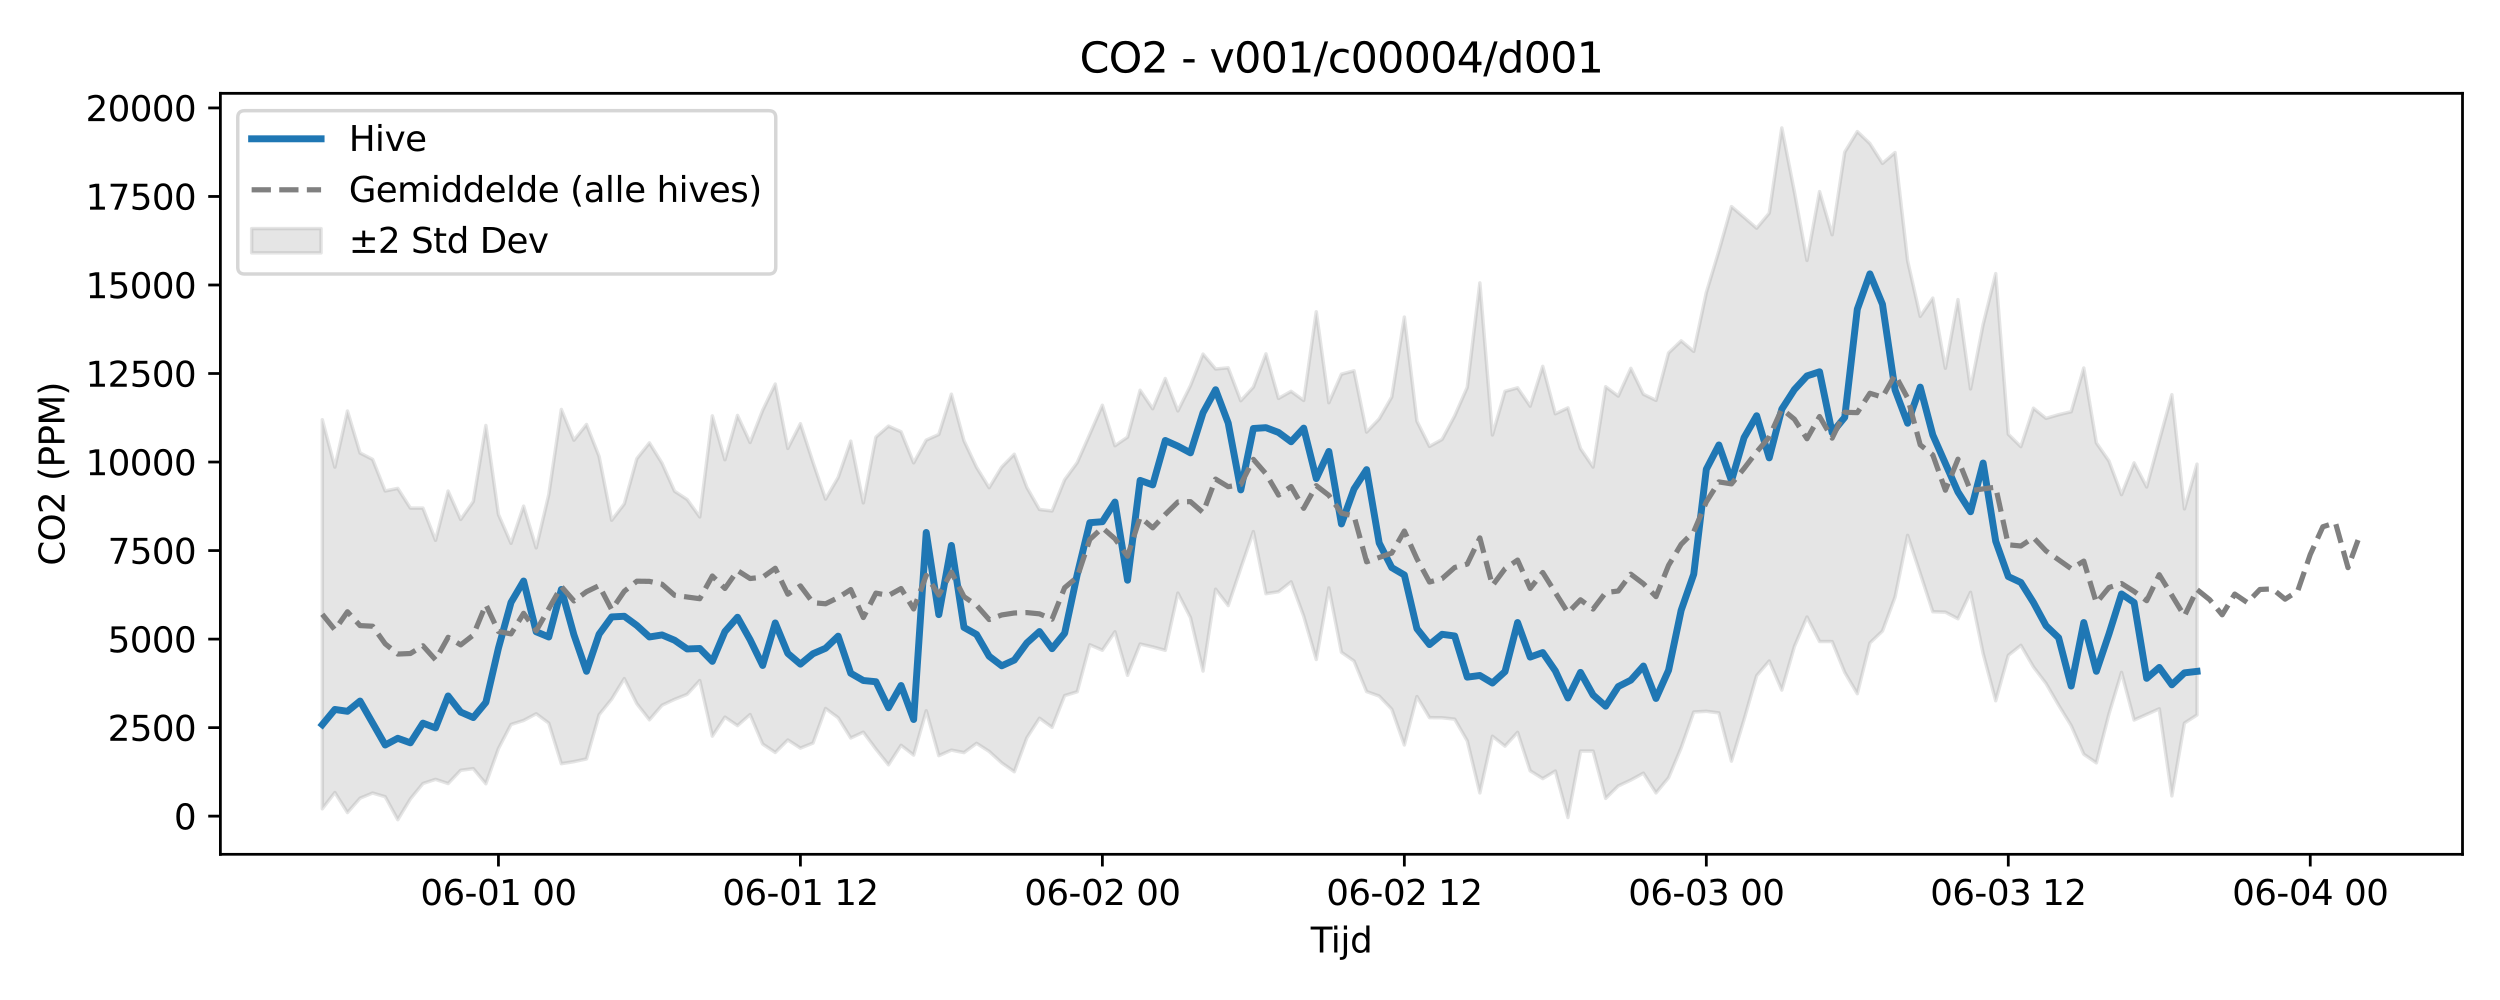 <?xml version="1.0" encoding="utf-8" standalone="no"?>
<!DOCTYPE svg PUBLIC "-//W3C//DTD SVG 1.1//EN"
  "http://www.w3.org/Graphics/SVG/1.1/DTD/svg11.dtd">
<svg xmlns:xlink="http://www.w3.org/1999/xlink" width="720pt" height="288pt" viewBox="0 0 720 288" xmlns="http://www.w3.org/2000/svg" version="1.1">
 <defs>
  <style type="text/css">*{stroke-linejoin: round; stroke-linecap: butt}</style>
 </defs>
 <g id="figure_1">
  <g id="patch_1">
   <path d="M 0 288 
L 720 288 
L 720 0 
L 0 0 
z
" style="fill: #ffffff"/>
  </g>
  <g id="axes_1">
   <g id="patch_2">
    <path d="M 63.47 246.04 
L 709.2 246.04 
L 709.2 26.88 
L 63.47 26.88 
z
" style="fill: #ffffff"/>
   </g>
   <g id="FillBetweenPolyCollection_1">
    <defs>
     <path id="m2ed3bb7597" d="M 92.821 -167.118 
L 92.821 -55.067 
L 96.445 -59.752 
L 100.069 -53.985 
L 103.692 -58.113 
L 107.316 -59.605 
L 110.939 -58.543 
L 114.563 -51.922 
L 118.187 -57.9 
L 121.81 -62.351 
L 125.434 -63.546 
L 129.058 -62.335 
L 132.681 -66.154 
L 136.305 -66.629 
L 139.928 -62.277 
L 143.552 -72.411 
L 147.176 -79.357 
L 150.799 -80.503 
L 154.423 -82.433 
L 158.047 -79.741 
L 161.67 -68.057 
L 165.294 -68.646 
L 168.917 -69.431 
L 172.541 -82.164 
L 176.165 -86.642 
L 179.788 -92.559 
L 183.412 -85.328 
L 187.036 -80.69 
L 190.659 -84.884 
L 194.283 -86.593 
L 197.906 -88.04 
L 201.53 -92.012 
L 205.154 -75.985 
L 208.777 -81.466 
L 212.401 -79.016 
L 216.025 -82.213 
L 219.648 -73.704 
L 223.272 -71.289 
L 226.895 -74.89 
L 230.519 -72.541 
L 234.143 -73.996 
L 237.766 -83.957 
L 241.39 -81.285 
L 245.014 -75.458 
L 248.637 -77.137 
L 252.261 -72.26 
L 255.884 -67.729 
L 259.508 -73.354 
L 263.132 -70.537 
L 266.755 -83.306 
L 270.379 -70.368 
L 274.003 -71.965 
L 277.626 -71.251 
L 281.25 -73.925 
L 284.873 -71.598 
L 288.497 -68.286 
L 292.121 -65.735 
L 295.744 -75.522 
L 299.368 -81.155 
L 302.992 -78.515 
L 306.615 -87.668 
L 310.239 -88.767 
L 313.862 -102.306 
L 317.486 -100.733 
L 321.11 -106.038 
L 324.733 -93.507 
L 328.357 -102.518 
L 331.981 -101.685 
L 335.604 -100.713 
L 339.228 -117.198 
L 342.851 -110.135 
L 346.475 -94.726 
L 350.099 -118.307 
L 353.722 -113.594 
L 357.346 -124.356 
L 360.97 -134.891 
L 364.593 -117.013 
L 368.217 -117.581 
L 371.84 -120.428 
L 375.464 -110.548 
L 379.088 -98.053 
L 382.711 -118.684 
L 386.335 -100.154 
L 389.959 -97.619 
L 393.582 -88.828 
L 397.206 -87.53 
L 400.83 -83.743 
L 404.453 -73.447 
L 408.077 -87.393 
L 411.7 -81.311 
L 415.324 -81.285 
L 418.948 -80.882 
L 422.571 -74.636 
L 426.195 -59.635 
L 429.819 -75.96 
L 433.442 -73.106 
L 437.066 -77.091 
L 440.689 -66.015 
L 444.313 -63.754 
L 447.937 -65.932 
L 451.56 -52.551 
L 455.184 -71.697 
L 458.808 -71.686 
L 462.431 -58.067 
L 466.055 -61.655 
L 469.678 -63.34 
L 473.302 -65.326 
L 476.926 -59.644 
L 480.549 -64.019 
L 484.173 -72.633 
L 487.797 -82.936 
L 491.42 -83.15 
L 495.044 -82.686 
L 498.667 -68.787 
L 502.291 -80.784 
L 505.915 -93.396 
L 509.538 -97.638 
L 513.162 -89.261 
L 516.786 -101.808 
L 520.409 -110.294 
L 524.033 -103.249 
L 527.656 -103.227 
L 531.28 -94.35 
L 534.904 -88.21 
L 538.527 -102.823 
L 542.151 -106.267 
L 545.775 -116.049 
L 549.398 -133.83 
L 553.022 -122.88 
L 556.645 -111.822 
L 560.269 -111.693 
L 563.893 -109.794 
L 567.516 -117.413 
L 571.14 -99.794 
L 574.764 -86.182 
L 578.387 -99.256 
L 582.011 -102.149 
L 585.634 -95.919 
L 589.258 -91.158 
L 592.882 -84.918 
L 596.505 -79.015 
L 600.129 -70.784 
L 603.753 -68.287 
L 607.376 -82.361 
L 611 -94.364 
L 614.623 -80.633 
L 618.247 -82.251 
L 621.871 -83.865 
L 625.494 -58.778 
L 629.118 -79.742 
L 632.742 -82.088 
L 632.742 -154.329 
L 632.742 -154.329 
L 629.118 -141.439 
L 625.494 -174.332 
L 621.871 -161.109 
L 618.247 -147.753 
L 614.623 -154.699 
L 611 -145.54 
L 607.376 -155.231 
L 603.753 -160.449 
L 600.129 -182.017 
L 596.505 -169.42 
L 592.882 -168.564 
L 589.258 -167.509 
L 585.634 -170.438 
L 582.011 -159.362 
L 578.387 -162.948 
L 574.764 -209.199 
L 571.14 -194.537 
L 567.516 -175.99 
L 563.893 -201.715 
L 560.269 -181.941 
L 556.645 -202.152 
L 553.022 -196.884 
L 549.398 -212.878 
L 545.775 -244.077 
L 542.151 -240.941 
L 538.527 -246.66 
L 534.904 -250.11 
L 531.28 -244.173 
L 527.656 -220.399 
L 524.033 -232.818 
L 520.409 -212.993 
L 516.786 -232.745 
L 513.162 -251.158 
L 509.538 -226.614 
L 505.915 -222.274 
L 502.291 -225.404 
L 498.667 -228.501 
L 495.044 -215.73 
L 491.42 -203.742 
L 487.797 -186.79 
L 484.173 -189.837 
L 480.549 -186.353 
L 476.926 -172.694 
L 473.302 -174.46 
L 469.678 -181.921 
L 466.055 -173.922 
L 462.431 -176.627 
L 458.808 -153.489 
L 455.184 -158.819 
L 451.56 -170.524 
L 447.937 -168.83 
L 444.313 -182.496 
L 440.689 -171.03 
L 437.066 -176.308 
L 433.442 -175.298 
L 429.819 -162.727 
L 426.195 -206.533 
L 422.571 -176.455 
L 418.948 -168.243 
L 415.324 -161.452 
L 411.7 -159.442 
L 408.077 -166.708 
L 404.453 -196.686 
L 400.83 -173.686 
L 397.206 -167.355 
L 393.582 -163.56 
L 389.959 -181.216 
L 386.335 -180.241 
L 382.711 -172.01 
L 379.088 -198.213 
L 375.464 -172.665 
L 371.84 -175.306 
L 368.217 -173.251 
L 364.593 -186.093 
L 360.97 -176.515 
L 357.346 -172.579 
L 353.722 -182.067 
L 350.099 -181.731 
L 346.475 -186.024 
L 342.851 -176.924 
L 339.228 -169.652 
L 335.604 -178.988 
L 331.981 -170.286 
L 328.357 -175.61 
L 324.733 -162.115 
L 321.11 -159.631 
L 317.486 -171.287 
L 313.862 -162.971 
L 310.239 -154.766 
L 306.615 -149.827 
L 302.992 -140.841 
L 299.368 -141.27 
L 295.744 -147.618 
L 292.121 -157.18 
L 288.497 -153.504 
L 284.873 -147.537 
L 281.25 -153.428 
L 277.626 -161.079 
L 274.003 -174.477 
L 270.379 -162.877 
L 266.755 -161.254 
L 263.132 -154.699 
L 259.508 -163.652 
L 255.884 -165.277 
L 252.261 -162.116 
L 248.637 -143.165 
L 245.014 -160.958 
L 241.39 -150.496 
L 237.766 -144.262 
L 234.143 -154.853 
L 230.519 -165.969 
L 226.895 -158.857 
L 223.272 -177.39 
L 219.648 -169.833 
L 216.025 -160.563 
L 212.401 -168.363 
L 208.777 -155.591 
L 205.154 -168.239 
L 201.53 -139.124 
L 197.906 -144.15 
L 194.283 -146.529 
L 190.659 -154.616 
L 187.036 -160.45 
L 183.412 -155.908 
L 179.788 -142.877 
L 176.165 -138.165 
L 172.541 -156.54 
L 168.917 -165.754 
L 165.294 -161.226 
L 161.67 -170.088 
L 158.047 -145.558 
L 154.423 -130.215 
L 150.799 -142.238 
L 147.176 -131.525 
L 143.552 -139.824 
L 139.928 -165.467 
L 136.305 -143.56 
L 132.681 -138.396 
L 129.058 -146.582 
L 125.434 -132.386 
L 121.81 -141.676 
L 118.187 -141.678 
L 114.563 -147.348 
L 110.939 -146.606 
L 107.316 -155.691 
L 103.692 -157.543 
L 100.069 -169.629 
L 96.445 -153.471 
L 92.821 -167.118 
z
" style="stroke: #808080; stroke-opacity: 0.2"/>
    </defs>
    <g clip-path="url(#pd942b75d49)">
     <use xlink:href="#m2ed3bb7597" x="0" y="288" style="fill: #808080; fill-opacity: 0.2; stroke: #808080; stroke-opacity: 0.2"/>
    </g>
   </g>
   <g id="matplotlib.axis_1">
    <g id="xtick_1">
     <g id="line2d_1">
      <defs>
       <path id="m7ba681e4f8" d="M 0 0 
L 0 3.5 
" style="stroke: #000000; stroke-width: 0.8"/>
      </defs>
      <g>
       <use xlink:href="#m7ba681e4f8" x="143.552" y="246.04" style="stroke: #000000; stroke-width: 0.8"/>
      </g>
     </g>
     <g id="text_1">
      <!-- 06-01 00 -->
      <g transform="translate(121.072 260.638) scale(0.1 -0.1)">
       <defs>
        <path id="DejaVuSans-30" d="M 2034 4250 
Q 1547 4250 1301 3770 
Q 1056 3291 1056 2328 
Q 1056 1369 1301 889 
Q 1547 409 2034 409 
Q 2525 409 2770 889 
Q 3016 1369 3016 2328 
Q 3016 3291 2770 3770 
Q 2525 4250 2034 4250 
z
M 2034 4750 
Q 2819 4750 3233 4129 
Q 3647 3509 3647 2328 
Q 3647 1150 3233 529 
Q 2819 -91 2034 -91 
Q 1250 -91 836 529 
Q 422 1150 422 2328 
Q 422 3509 836 4129 
Q 1250 4750 2034 4750 
z
" transform="scale(0.016)"/>
        <path id="DejaVuSans-36" d="M 2113 2584 
Q 1688 2584 1439 2293 
Q 1191 2003 1191 1497 
Q 1191 994 1439 701 
Q 1688 409 2113 409 
Q 2538 409 2786 701 
Q 3034 994 3034 1497 
Q 3034 2003 2786 2293 
Q 2538 2584 2113 2584 
z
M 3366 4563 
L 3366 3988 
Q 3128 4100 2886 4159 
Q 2644 4219 2406 4219 
Q 1781 4219 1451 3797 
Q 1122 3375 1075 2522 
Q 1259 2794 1537 2939 
Q 1816 3084 2150 3084 
Q 2853 3084 3261 2657 
Q 3669 2231 3669 1497 
Q 3669 778 3244 343 
Q 2819 -91 2113 -91 
Q 1303 -91 875 529 
Q 447 1150 447 2328 
Q 447 3434 972 4092 
Q 1497 4750 2381 4750 
Q 2619 4750 2861 4703 
Q 3103 4656 3366 4563 
z
" transform="scale(0.016)"/>
        <path id="DejaVuSans-2d" d="M 313 2009 
L 1997 2009 
L 1997 1497 
L 313 1497 
L 313 2009 
z
" transform="scale(0.016)"/>
        <path id="DejaVuSans-31" d="M 794 531 
L 1825 531 
L 1825 4091 
L 703 3866 
L 703 4441 
L 1819 4666 
L 2450 4666 
L 2450 531 
L 3481 531 
L 3481 0 
L 794 0 
L 794 531 
z
" transform="scale(0.016)"/>
        <path id="DejaVuSans-20" transform="scale(0.016)"/>
       </defs>
       <use xlink:href="#DejaVuSans-30"/>
       <use xlink:href="#DejaVuSans-36" transform="translate(63.623 0)"/>
       <use xlink:href="#DejaVuSans-2d" transform="translate(127.246 0)"/>
       <use xlink:href="#DejaVuSans-30" transform="translate(163.33 0)"/>
       <use xlink:href="#DejaVuSans-31" transform="translate(226.953 0)"/>
       <use xlink:href="#DejaVuSans-20" transform="translate(290.576 0)"/>
       <use xlink:href="#DejaVuSans-30" transform="translate(322.363 0)"/>
       <use xlink:href="#DejaVuSans-30" transform="translate(385.986 0)"/>
      </g>
     </g>
    </g>
    <g id="xtick_2">
     <g id="line2d_2">
      <g>
       <use xlink:href="#m7ba681e4f8" x="230.519" y="246.04" style="stroke: #000000; stroke-width: 0.8"/>
      </g>
     </g>
     <g id="text_2">
      <!-- 06-01 12 -->
      <g transform="translate(208.039 260.638) scale(0.1 -0.1)">
       <defs>
        <path id="DejaVuSans-32" d="M 1228 531 
L 3431 531 
L 3431 0 
L 469 0 
L 469 531 
Q 828 903 1448 1529 
Q 2069 2156 2228 2338 
Q 2531 2678 2651 2914 
Q 2772 3150 2772 3378 
Q 2772 3750 2511 3984 
Q 2250 4219 1831 4219 
Q 1534 4219 1204 4116 
Q 875 4013 500 3803 
L 500 4441 
Q 881 4594 1212 4672 
Q 1544 4750 1819 4750 
Q 2544 4750 2975 4387 
Q 3406 4025 3406 3419 
Q 3406 3131 3298 2873 
Q 3191 2616 2906 2266 
Q 2828 2175 2409 1742 
Q 1991 1309 1228 531 
z
" transform="scale(0.016)"/>
       </defs>
       <use xlink:href="#DejaVuSans-30"/>
       <use xlink:href="#DejaVuSans-36" transform="translate(63.623 0)"/>
       <use xlink:href="#DejaVuSans-2d" transform="translate(127.246 0)"/>
       <use xlink:href="#DejaVuSans-30" transform="translate(163.33 0)"/>
       <use xlink:href="#DejaVuSans-31" transform="translate(226.953 0)"/>
       <use xlink:href="#DejaVuSans-20" transform="translate(290.576 0)"/>
       <use xlink:href="#DejaVuSans-31" transform="translate(322.363 0)"/>
       <use xlink:href="#DejaVuSans-32" transform="translate(385.986 0)"/>
      </g>
     </g>
    </g>
    <g id="xtick_3">
     <g id="line2d_3">
      <g>
       <use xlink:href="#m7ba681e4f8" x="317.486" y="246.04" style="stroke: #000000; stroke-width: 0.8"/>
      </g>
     </g>
     <g id="text_3">
      <!-- 06-02 00 -->
      <g transform="translate(295.006 260.638) scale(0.1 -0.1)">
       <use xlink:href="#DejaVuSans-30"/>
       <use xlink:href="#DejaVuSans-36" transform="translate(63.623 0)"/>
       <use xlink:href="#DejaVuSans-2d" transform="translate(127.246 0)"/>
       <use xlink:href="#DejaVuSans-30" transform="translate(163.33 0)"/>
       <use xlink:href="#DejaVuSans-32" transform="translate(226.953 0)"/>
       <use xlink:href="#DejaVuSans-20" transform="translate(290.576 0)"/>
       <use xlink:href="#DejaVuSans-30" transform="translate(322.363 0)"/>
       <use xlink:href="#DejaVuSans-30" transform="translate(385.986 0)"/>
      </g>
     </g>
    </g>
    <g id="xtick_4">
     <g id="line2d_4">
      <g>
       <use xlink:href="#m7ba681e4f8" x="404.453" y="246.04" style="stroke: #000000; stroke-width: 0.8"/>
      </g>
     </g>
     <g id="text_4">
      <!-- 06-02 12 -->
      <g transform="translate(381.973 260.638) scale(0.1 -0.1)">
       <use xlink:href="#DejaVuSans-30"/>
       <use xlink:href="#DejaVuSans-36" transform="translate(63.623 0)"/>
       <use xlink:href="#DejaVuSans-2d" transform="translate(127.246 0)"/>
       <use xlink:href="#DejaVuSans-30" transform="translate(163.33 0)"/>
       <use xlink:href="#DejaVuSans-32" transform="translate(226.953 0)"/>
       <use xlink:href="#DejaVuSans-20" transform="translate(290.576 0)"/>
       <use xlink:href="#DejaVuSans-31" transform="translate(322.363 0)"/>
       <use xlink:href="#DejaVuSans-32" transform="translate(385.986 0)"/>
      </g>
     </g>
    </g>
    <g id="xtick_5">
     <g id="line2d_5">
      <g>
       <use xlink:href="#m7ba681e4f8" x="491.42" y="246.04" style="stroke: #000000; stroke-width: 0.8"/>
      </g>
     </g>
     <g id="text_5">
      <!-- 06-03 00 -->
      <g transform="translate(468.94 260.638) scale(0.1 -0.1)">
       <defs>
        <path id="DejaVuSans-33" d="M 2597 2516 
Q 3050 2419 3304 2112 
Q 3559 1806 3559 1356 
Q 3559 666 3084 287 
Q 2609 -91 1734 -91 
Q 1441 -91 1130 -33 
Q 819 25 488 141 
L 488 750 
Q 750 597 1062 519 
Q 1375 441 1716 441 
Q 2309 441 2620 675 
Q 2931 909 2931 1356 
Q 2931 1769 2642 2001 
Q 2353 2234 1838 2234 
L 1294 2234 
L 1294 2753 
L 1863 2753 
Q 2328 2753 2575 2939 
Q 2822 3125 2822 3475 
Q 2822 3834 2567 4026 
Q 2313 4219 1838 4219 
Q 1578 4219 1281 4162 
Q 984 4106 628 3988 
L 628 4550 
Q 988 4650 1302 4700 
Q 1616 4750 1894 4750 
Q 2613 4750 3031 4423 
Q 3450 4097 3450 3541 
Q 3450 3153 3228 2886 
Q 3006 2619 2597 2516 
z
" transform="scale(0.016)"/>
       </defs>
       <use xlink:href="#DejaVuSans-30"/>
       <use xlink:href="#DejaVuSans-36" transform="translate(63.623 0)"/>
       <use xlink:href="#DejaVuSans-2d" transform="translate(127.246 0)"/>
       <use xlink:href="#DejaVuSans-30" transform="translate(163.33 0)"/>
       <use xlink:href="#DejaVuSans-33" transform="translate(226.953 0)"/>
       <use xlink:href="#DejaVuSans-20" transform="translate(290.576 0)"/>
       <use xlink:href="#DejaVuSans-30" transform="translate(322.363 0)"/>
       <use xlink:href="#DejaVuSans-30" transform="translate(385.986 0)"/>
      </g>
     </g>
    </g>
    <g id="xtick_6">
     <g id="line2d_6">
      <g>
       <use xlink:href="#m7ba681e4f8" x="578.387" y="246.04" style="stroke: #000000; stroke-width: 0.8"/>
      </g>
     </g>
     <g id="text_6">
      <!-- 06-03 12 -->
      <g transform="translate(555.907 260.638) scale(0.1 -0.1)">
       <use xlink:href="#DejaVuSans-30"/>
       <use xlink:href="#DejaVuSans-36" transform="translate(63.623 0)"/>
       <use xlink:href="#DejaVuSans-2d" transform="translate(127.246 0)"/>
       <use xlink:href="#DejaVuSans-30" transform="translate(163.33 0)"/>
       <use xlink:href="#DejaVuSans-33" transform="translate(226.953 0)"/>
       <use xlink:href="#DejaVuSans-20" transform="translate(290.576 0)"/>
       <use xlink:href="#DejaVuSans-31" transform="translate(322.363 0)"/>
       <use xlink:href="#DejaVuSans-32" transform="translate(385.986 0)"/>
      </g>
     </g>
    </g>
    <g id="xtick_7">
     <g id="line2d_7">
      <g>
       <use xlink:href="#m7ba681e4f8" x="665.354" y="246.04" style="stroke: #000000; stroke-width: 0.8"/>
      </g>
     </g>
     <g id="text_7">
      <!-- 06-04 00 -->
      <g transform="translate(642.874 260.638) scale(0.1 -0.1)">
       <defs>
        <path id="DejaVuSans-34" d="M 2419 4116 
L 825 1625 
L 2419 1625 
L 2419 4116 
z
M 2253 4666 
L 3047 4666 
L 3047 1625 
L 3713 1625 
L 3713 1100 
L 3047 1100 
L 3047 0 
L 2419 0 
L 2419 1100 
L 313 1100 
L 313 1709 
L 2253 4666 
z
" transform="scale(0.016)"/>
       </defs>
       <use xlink:href="#DejaVuSans-30"/>
       <use xlink:href="#DejaVuSans-36" transform="translate(63.623 0)"/>
       <use xlink:href="#DejaVuSans-2d" transform="translate(127.246 0)"/>
       <use xlink:href="#DejaVuSans-30" transform="translate(163.33 0)"/>
       <use xlink:href="#DejaVuSans-34" transform="translate(226.953 0)"/>
       <use xlink:href="#DejaVuSans-20" transform="translate(290.576 0)"/>
       <use xlink:href="#DejaVuSans-30" transform="translate(322.363 0)"/>
       <use xlink:href="#DejaVuSans-30" transform="translate(385.986 0)"/>
      </g>
     </g>
    </g>
    <g id="text_8">
     <!-- Tijd -->
     <g transform="translate(377.485 274.317) scale(0.1 -0.1)">
      <defs>
       <path id="DejaVuSans-54" d="M -19 4666 
L 3928 4666 
L 3928 4134 
L 2272 4134 
L 2272 0 
L 1638 0 
L 1638 4134 
L -19 4134 
L -19 4666 
z
" transform="scale(0.016)"/>
       <path id="DejaVuSans-69" d="M 603 3500 
L 1178 3500 
L 1178 0 
L 603 0 
L 603 3500 
z
M 603 4863 
L 1178 4863 
L 1178 4134 
L 603 4134 
L 603 4863 
z
" transform="scale(0.016)"/>
       <path id="DejaVuSans-6a" d="M 603 3500 
L 1178 3500 
L 1178 -63 
Q 1178 -731 923 -1031 
Q 669 -1331 103 -1331 
L -116 -1331 
L -116 -844 
L 38 -844 
Q 366 -844 484 -692 
Q 603 -541 603 -63 
L 603 3500 
z
M 603 4863 
L 1178 4863 
L 1178 4134 
L 603 4134 
L 603 4863 
z
" transform="scale(0.016)"/>
       <path id="DejaVuSans-64" d="M 2906 2969 
L 2906 4863 
L 3481 4863 
L 3481 0 
L 2906 0 
L 2906 525 
Q 2725 213 2448 61 
Q 2172 -91 1784 -91 
Q 1150 -91 751 415 
Q 353 922 353 1747 
Q 353 2572 751 3078 
Q 1150 3584 1784 3584 
Q 2172 3584 2448 3432 
Q 2725 3281 2906 2969 
z
M 947 1747 
Q 947 1113 1208 752 
Q 1469 391 1925 391 
Q 2381 391 2643 752 
Q 2906 1113 2906 1747 
Q 2906 2381 2643 2742 
Q 2381 3103 1925 3103 
Q 1469 3103 1208 2742 
Q 947 2381 947 1747 
z
" transform="scale(0.016)"/>
      </defs>
      <use xlink:href="#DejaVuSans-54"/>
      <use xlink:href="#DejaVuSans-69" transform="translate(57.959 0)"/>
      <use xlink:href="#DejaVuSans-6a" transform="translate(85.742 0)"/>
      <use xlink:href="#DejaVuSans-64" transform="translate(113.525 0)"/>
     </g>
    </g>
   </g>
   <g id="matplotlib.axis_2">
    <g id="ytick_1">
     <g id="line2d_8">
      <defs>
       <path id="m16b1f1fb9a" d="M 0 0 
L -3.5 0 
" style="stroke: #000000; stroke-width: 0.8"/>
      </defs>
      <g>
       <use xlink:href="#m16b1f1fb9a" x="63.47" y="235.053" style="stroke: #000000; stroke-width: 0.8"/>
      </g>
     </g>
     <g id="text_9">
      <!-- 0 -->
      <g transform="translate(50.108 238.853) scale(0.1 -0.1)">
       <use xlink:href="#DejaVuSans-30"/>
      </g>
     </g>
    </g>
    <g id="ytick_2">
     <g id="line2d_9">
      <g>
       <use xlink:href="#m16b1f1fb9a" x="63.47" y="209.557" style="stroke: #000000; stroke-width: 0.8"/>
      </g>
     </g>
     <g id="text_10">
      <!-- 2500 -->
      <g transform="translate(31.02 213.356) scale(0.1 -0.1)">
       <defs>
        <path id="DejaVuSans-35" d="M 691 4666 
L 3169 4666 
L 3169 4134 
L 1269 4134 
L 1269 2991 
Q 1406 3038 1543 3061 
Q 1681 3084 1819 3084 
Q 2600 3084 3056 2656 
Q 3513 2228 3513 1497 
Q 3513 744 3044 326 
Q 2575 -91 1722 -91 
Q 1428 -91 1123 -41 
Q 819 9 494 109 
L 494 744 
Q 775 591 1075 516 
Q 1375 441 1709 441 
Q 2250 441 2565 725 
Q 2881 1009 2881 1497 
Q 2881 1984 2565 2268 
Q 2250 2553 1709 2553 
Q 1456 2553 1204 2497 
Q 953 2441 691 2322 
L 691 4666 
z
" transform="scale(0.016)"/>
       </defs>
       <use xlink:href="#DejaVuSans-32"/>
       <use xlink:href="#DejaVuSans-35" transform="translate(63.623 0)"/>
       <use xlink:href="#DejaVuSans-30" transform="translate(127.246 0)"/>
       <use xlink:href="#DejaVuSans-30" transform="translate(190.869 0)"/>
      </g>
     </g>
    </g>
    <g id="ytick_3">
     <g id="line2d_10">
      <g>
       <use xlink:href="#m16b1f1fb9a" x="63.47" y="184.06" style="stroke: #000000; stroke-width: 0.8"/>
      </g>
     </g>
     <g id="text_11">
      <!-- 5000 -->
      <g transform="translate(31.02 187.859) scale(0.1 -0.1)">
       <use xlink:href="#DejaVuSans-35"/>
       <use xlink:href="#DejaVuSans-30" transform="translate(63.623 0)"/>
       <use xlink:href="#DejaVuSans-30" transform="translate(127.246 0)"/>
       <use xlink:href="#DejaVuSans-30" transform="translate(190.869 0)"/>
      </g>
     </g>
    </g>
    <g id="ytick_4">
     <g id="line2d_11">
      <g>
       <use xlink:href="#m16b1f1fb9a" x="63.47" y="158.564" style="stroke: #000000; stroke-width: 0.8"/>
      </g>
     </g>
     <g id="text_12">
      <!-- 7500 -->
      <g transform="translate(31.02 162.363) scale(0.1 -0.1)">
       <defs>
        <path id="DejaVuSans-37" d="M 525 4666 
L 3525 4666 
L 3525 4397 
L 1831 0 
L 1172 0 
L 2766 4134 
L 525 4134 
L 525 4666 
z
" transform="scale(0.016)"/>
       </defs>
       <use xlink:href="#DejaVuSans-37"/>
       <use xlink:href="#DejaVuSans-35" transform="translate(63.623 0)"/>
       <use xlink:href="#DejaVuSans-30" transform="translate(127.246 0)"/>
       <use xlink:href="#DejaVuSans-30" transform="translate(190.869 0)"/>
      </g>
     </g>
    </g>
    <g id="ytick_5">
     <g id="line2d_12">
      <g>
       <use xlink:href="#m16b1f1fb9a" x="63.47" y="133.067" style="stroke: #000000; stroke-width: 0.8"/>
      </g>
     </g>
     <g id="text_13">
      <!-- 10000 -->
      <g transform="translate(24.657 136.866) scale(0.1 -0.1)">
       <use xlink:href="#DejaVuSans-31"/>
       <use xlink:href="#DejaVuSans-30" transform="translate(63.623 0)"/>
       <use xlink:href="#DejaVuSans-30" transform="translate(127.246 0)"/>
       <use xlink:href="#DejaVuSans-30" transform="translate(190.869 0)"/>
       <use xlink:href="#DejaVuSans-30" transform="translate(254.492 0)"/>
      </g>
     </g>
    </g>
    <g id="ytick_6">
     <g id="line2d_13">
      <g>
       <use xlink:href="#m16b1f1fb9a" x="63.47" y="107.57" style="stroke: #000000; stroke-width: 0.8"/>
      </g>
     </g>
     <g id="text_14">
      <!-- 12500 -->
      <g transform="translate(24.657 111.37) scale(0.1 -0.1)">
       <use xlink:href="#DejaVuSans-31"/>
       <use xlink:href="#DejaVuSans-32" transform="translate(63.623 0)"/>
       <use xlink:href="#DejaVuSans-35" transform="translate(127.246 0)"/>
       <use xlink:href="#DejaVuSans-30" transform="translate(190.869 0)"/>
       <use xlink:href="#DejaVuSans-30" transform="translate(254.492 0)"/>
      </g>
     </g>
    </g>
    <g id="ytick_7">
     <g id="line2d_14">
      <g>
       <use xlink:href="#m16b1f1fb9a" x="63.47" y="82.074" style="stroke: #000000; stroke-width: 0.8"/>
      </g>
     </g>
     <g id="text_15">
      <!-- 15000 -->
      <g transform="translate(24.657 85.873) scale(0.1 -0.1)">
       <use xlink:href="#DejaVuSans-31"/>
       <use xlink:href="#DejaVuSans-35" transform="translate(63.623 0)"/>
       <use xlink:href="#DejaVuSans-30" transform="translate(127.246 0)"/>
       <use xlink:href="#DejaVuSans-30" transform="translate(190.869 0)"/>
       <use xlink:href="#DejaVuSans-30" transform="translate(254.492 0)"/>
      </g>
     </g>
    </g>
    <g id="ytick_8">
     <g id="line2d_15">
      <g>
       <use xlink:href="#m16b1f1fb9a" x="63.47" y="56.577" style="stroke: #000000; stroke-width: 0.8"/>
      </g>
     </g>
     <g id="text_16">
      <!-- 17500 -->
      <g transform="translate(24.657 60.376) scale(0.1 -0.1)">
       <use xlink:href="#DejaVuSans-31"/>
       <use xlink:href="#DejaVuSans-37" transform="translate(63.623 0)"/>
       <use xlink:href="#DejaVuSans-35" transform="translate(127.246 0)"/>
       <use xlink:href="#DejaVuSans-30" transform="translate(190.869 0)"/>
       <use xlink:href="#DejaVuSans-30" transform="translate(254.492 0)"/>
      </g>
     </g>
    </g>
    <g id="ytick_9">
     <g id="line2d_16">
      <g>
       <use xlink:href="#m16b1f1fb9a" x="63.47" y="31.081" style="stroke: #000000; stroke-width: 0.8"/>
      </g>
     </g>
     <g id="text_17">
      <!-- 20000 -->
      <g transform="translate(24.657 34.88) scale(0.1 -0.1)">
       <use xlink:href="#DejaVuSans-32"/>
       <use xlink:href="#DejaVuSans-30" transform="translate(63.623 0)"/>
       <use xlink:href="#DejaVuSans-30" transform="translate(127.246 0)"/>
       <use xlink:href="#DejaVuSans-30" transform="translate(190.869 0)"/>
       <use xlink:href="#DejaVuSans-30" transform="translate(254.492 0)"/>
      </g>
     </g>
    </g>
    <g id="text_18">
     <!-- CO2 (PPM) -->
     <g transform="translate(18.578 162.903) rotate(-90) scale(0.1 -0.1)">
      <defs>
       <path id="DejaVuSans-43" d="M 4122 4306 
L 4122 3641 
Q 3803 3938 3442 4084 
Q 3081 4231 2675 4231 
Q 1875 4231 1450 3742 
Q 1025 3253 1025 2328 
Q 1025 1406 1450 917 
Q 1875 428 2675 428 
Q 3081 428 3442 575 
Q 3803 722 4122 1019 
L 4122 359 
Q 3791 134 3420 21 
Q 3050 -91 2638 -91 
Q 1578 -91 968 557 
Q 359 1206 359 2328 
Q 359 3453 968 4101 
Q 1578 4750 2638 4750 
Q 3056 4750 3426 4639 
Q 3797 4528 4122 4306 
z
" transform="scale(0.016)"/>
       <path id="DejaVuSans-4f" d="M 2522 4238 
Q 1834 4238 1429 3725 
Q 1025 3213 1025 2328 
Q 1025 1447 1429 934 
Q 1834 422 2522 422 
Q 3209 422 3611 934 
Q 4013 1447 4013 2328 
Q 4013 3213 3611 3725 
Q 3209 4238 2522 4238 
z
M 2522 4750 
Q 3503 4750 4090 4092 
Q 4678 3434 4678 2328 
Q 4678 1225 4090 567 
Q 3503 -91 2522 -91 
Q 1538 -91 948 565 
Q 359 1222 359 2328 
Q 359 3434 948 4092 
Q 1538 4750 2522 4750 
z
" transform="scale(0.016)"/>
       <path id="DejaVuSans-28" d="M 1984 4856 
Q 1566 4138 1362 3434 
Q 1159 2731 1159 2009 
Q 1159 1288 1364 580 
Q 1569 -128 1984 -844 
L 1484 -844 
Q 1016 -109 783 600 
Q 550 1309 550 2009 
Q 550 2706 781 3412 
Q 1013 4119 1484 4856 
L 1984 4856 
z
" transform="scale(0.016)"/>
       <path id="DejaVuSans-50" d="M 1259 4147 
L 1259 2394 
L 2053 2394 
Q 2494 2394 2734 2622 
Q 2975 2850 2975 3272 
Q 2975 3691 2734 3919 
Q 2494 4147 2053 4147 
L 1259 4147 
z
M 628 4666 
L 2053 4666 
Q 2838 4666 3239 4311 
Q 3641 3956 3641 3272 
Q 3641 2581 3239 2228 
Q 2838 1875 2053 1875 
L 1259 1875 
L 1259 0 
L 628 0 
L 628 4666 
z
" transform="scale(0.016)"/>
       <path id="DejaVuSans-4d" d="M 628 4666 
L 1569 4666 
L 2759 1491 
L 3956 4666 
L 4897 4666 
L 4897 0 
L 4281 0 
L 4281 4097 
L 3078 897 
L 2444 897 
L 1241 4097 
L 1241 0 
L 628 0 
L 628 4666 
z
" transform="scale(0.016)"/>
       <path id="DejaVuSans-29" d="M 513 4856 
L 1013 4856 
Q 1481 4119 1714 3412 
Q 1947 2706 1947 2009 
Q 1947 1309 1714 600 
Q 1481 -109 1013 -844 
L 513 -844 
Q 928 -128 1133 580 
Q 1338 1288 1338 2009 
Q 1338 2731 1133 3434 
Q 928 4138 513 4856 
z
" transform="scale(0.016)"/>
      </defs>
      <use xlink:href="#DejaVuSans-43"/>
      <use xlink:href="#DejaVuSans-4f" transform="translate(69.824 0)"/>
      <use xlink:href="#DejaVuSans-32" transform="translate(148.535 0)"/>
      <use xlink:href="#DejaVuSans-20" transform="translate(212.158 0)"/>
      <use xlink:href="#DejaVuSans-28" transform="translate(243.945 0)"/>
      <use xlink:href="#DejaVuSans-50" transform="translate(282.959 0)"/>
      <use xlink:href="#DejaVuSans-50" transform="translate(343.262 0)"/>
      <use xlink:href="#DejaVuSans-4d" transform="translate(403.564 0)"/>
      <use xlink:href="#DejaVuSans-29" transform="translate(489.844 0)"/>
     </g>
    </g>
   </g>
   <g id="line2d_17">
    <path d="M 92.821 208.7 
L 96.445 204.325 
L 100.069 204.855 
L 103.692 201.908 
L 110.939 214.561 
L 114.563 212.627 
L 118.187 213.932 
L 121.81 208.268 
L 125.434 209.632 
L 129.058 200.439 
L 132.681 205.083 
L 136.305 206.657 
L 139.928 202.285 
L 143.552 186.651 
L 147.176 173.494 
L 150.799 167.341 
L 154.423 181.946 
L 158.047 183.455 
L 161.67 169.769 
L 165.294 182.847 
L 168.917 193.334 
L 172.541 182.643 
L 176.165 177.676 
L 179.788 177.486 
L 183.412 180.141 
L 187.036 183.445 
L 190.659 182.864 
L 194.283 184.393 
L 197.906 186.902 
L 201.53 186.763 
L 205.154 190.468 
L 208.777 181.885 
L 212.401 177.774 
L 216.025 184.234 
L 219.648 191.651 
L 223.272 179.413 
L 226.895 188.187 
L 230.519 191.274 
L 234.143 188.272 
L 237.766 186.705 
L 241.39 183.219 
L 245.014 193.895 
L 248.637 195.989 
L 252.261 196.339 
L 255.884 203.829 
L 259.508 197.431 
L 263.132 207.211 
L 266.755 153.359 
L 270.379 177.01 
L 274.003 157.088 
L 277.626 180.695 
L 281.25 182.734 
L 284.873 188.996 
L 288.497 191.75 
L 292.121 190.098 
L 295.744 185.155 
L 299.368 181.888 
L 302.992 186.817 
L 306.615 182.374 
L 310.239 165.441 
L 313.862 150.534 
L 317.486 150.252 
L 321.11 144.598 
L 324.733 167.1 
L 328.357 138.353 
L 331.981 139.645 
L 335.604 126.859 
L 339.228 128.484 
L 342.851 130.419 
L 346.475 118.864 
L 350.099 112.248 
L 353.722 121.838 
L 357.346 141.087 
L 360.97 123.406 
L 364.593 123.168 
L 368.217 124.544 
L 371.84 127.223 
L 375.464 123.307 
L 379.088 137.826 
L 382.711 130.024 
L 386.335 150.887 
L 389.959 140.825 
L 393.582 135.26 
L 397.206 156.381 
L 400.83 163.473 
L 404.453 165.594 
L 408.077 181.055 
L 411.7 185.634 
L 415.324 182.68 
L 418.948 183.163 
L 422.571 195.017 
L 426.195 194.538 
L 429.819 196.71 
L 433.442 193.419 
L 437.066 179.294 
L 440.689 189.238 
L 444.313 187.939 
L 447.937 193.215 
L 451.56 201.01 
L 455.184 193.654 
L 458.808 200.154 
L 462.431 203.387 
L 466.055 197.737 
L 469.678 195.884 
L 473.302 191.821 
L 476.926 201.15 
L 480.549 193.025 
L 484.173 175.765 
L 487.797 165.366 
L 491.42 135.148 
L 495.044 128.155 
L 498.667 138.449 
L 502.291 126.04 
L 505.915 119.741 
L 509.538 131.86 
L 513.162 117.83 
L 516.786 112.197 
L 520.409 108.264 
L 524.033 107.077 
L 527.656 124.606 
L 531.28 120.19 
L 534.904 89.053 
L 538.527 78.885 
L 542.151 87.642 
L 545.775 112.282 
L 549.398 121.889 
L 553.022 111.497 
L 556.645 125.275 
L 563.893 141.681 
L 567.516 147.379 
L 571.14 133.359 
L 574.764 155.866 
L 578.387 166.049 
L 582.011 167.746 
L 585.634 173.528 
L 589.258 180.219 
L 592.882 183.676 
L 596.505 197.58 
L 600.129 179.294 
L 603.753 193.334 
L 607.376 182.598 
L 611 171.067 
L 614.623 173.532 
L 618.247 195.357 
L 621.871 192.229 
L 625.494 197.222 
L 629.118 193.78 
L 632.742 193.355 
L 632.742 193.355 
" clip-path="url(#pd942b75d49)" style="fill: none; stroke: #1f77b4; stroke-width: 2; stroke-linecap: square"/>
   </g>
   <g id="line2d_18">
    <path d="M 92.821 176.907 
L 96.445 181.388 
L 100.069 176.193 
L 103.692 180.172 
L 107.316 180.352 
L 110.939 185.426 
L 114.563 188.365 
L 118.187 188.211 
L 121.81 185.987 
L 125.434 190.034 
L 129.058 183.542 
L 132.681 185.725 
L 136.305 182.905 
L 139.928 174.128 
L 143.552 181.882 
L 147.176 182.559 
L 150.799 176.629 
L 154.423 181.676 
L 161.67 168.927 
L 165.294 173.064 
L 168.917 170.407 
L 172.541 168.648 
L 176.165 175.597 
L 179.788 170.282 
L 183.412 167.382 
L 187.036 167.43 
L 190.659 168.25 
L 194.283 171.439 
L 201.53 172.432 
L 205.154 165.888 
L 208.777 169.471 
L 212.401 164.311 
L 216.025 166.612 
L 219.648 166.231 
L 223.272 163.661 
L 226.895 171.126 
L 230.519 168.745 
L 234.143 173.575 
L 237.766 173.89 
L 241.39 172.11 
L 245.014 169.792 
L 248.637 177.849 
L 252.261 170.812 
L 255.884 171.497 
L 259.508 169.497 
L 263.132 175.382 
L 266.755 165.72 
L 270.379 171.377 
L 274.003 164.779 
L 277.626 171.835 
L 281.25 174.323 
L 284.873 178.432 
L 288.497 177.105 
L 292.121 176.543 
L 295.744 176.43 
L 299.368 176.787 
L 302.992 178.322 
L 306.615 169.253 
L 310.239 166.233 
L 313.862 155.362 
L 317.486 151.99 
L 321.11 155.166 
L 324.733 160.189 
L 328.357 148.936 
L 331.981 152.014 
L 335.604 148.15 
L 339.228 144.575 
L 342.851 144.47 
L 346.475 147.625 
L 350.099 137.981 
L 353.722 140.169 
L 357.346 139.533 
L 360.97 132.297 
L 364.593 136.447 
L 368.217 142.584 
L 371.84 140.133 
L 375.464 146.393 
L 379.088 139.867 
L 382.711 142.653 
L 386.335 147.803 
L 389.959 148.582 
L 393.582 161.806 
L 400.83 159.285 
L 404.453 152.933 
L 408.077 160.95 
L 411.7 167.624 
L 415.324 166.631 
L 418.948 163.438 
L 422.571 162.455 
L 426.195 154.916 
L 429.819 168.656 
L 433.442 163.798 
L 437.066 161.301 
L 440.689 169.477 
L 444.313 164.875 
L 451.56 176.462 
L 455.184 172.742 
L 458.808 175.413 
L 462.431 170.653 
L 466.055 170.211 
L 469.678 165.37 
L 473.302 168.107 
L 476.926 171.831 
L 480.549 162.814 
L 484.173 156.765 
L 487.797 153.137 
L 491.42 144.554 
L 495.044 138.792 
L 498.667 139.356 
L 502.291 134.906 
L 505.915 130.165 
L 509.538 125.874 
L 513.162 117.79 
L 516.786 120.724 
L 520.409 126.357 
L 524.033 119.966 
L 527.656 126.187 
L 531.28 118.739 
L 534.904 118.84 
L 538.527 113.259 
L 542.151 114.396 
L 545.775 107.937 
L 549.398 114.646 
L 553.022 128.118 
L 556.645 131.013 
L 560.269 141.183 
L 563.893 132.246 
L 567.516 141.299 
L 574.764 140.309 
L 578.387 156.898 
L 582.011 157.245 
L 585.634 154.822 
L 589.258 158.666 
L 596.505 163.782 
L 600.129 161.599 
L 603.753 173.632 
L 607.376 169.204 
L 611 168.048 
L 614.623 170.334 
L 618.247 172.998 
L 621.871 165.513 
L 629.118 177.41 
L 632.742 169.791 
L 636.365 172.696 
L 639.989 177.061 
L 643.612 171.094 
L 647.236 173.545 
L 650.86 169.765 
L 654.483 169.605 
L 658.107 172.563 
L 661.731 170.234 
L 665.354 159.696 
L 668.978 151.71 
L 672.601 150.537 
L 676.225 163.479 
L 679.849 153.531 
L 679.849 153.531 
" clip-path="url(#pd942b75d49)" style="fill: none; stroke-dasharray: 5.55,2.4; stroke-dashoffset: 0; stroke: #808080; stroke-width: 1.5"/>
   </g>
   <g id="patch_3">
    <path d="M 63.47 246.04 
L 63.47 26.88 
" style="fill: none; stroke: #000000; stroke-width: 0.8; stroke-linejoin: miter; stroke-linecap: square"/>
   </g>
   <g id="patch_4">
    <path d="M 709.2 246.04 
L 709.2 26.88 
" style="fill: none; stroke: #000000; stroke-width: 0.8; stroke-linejoin: miter; stroke-linecap: square"/>
   </g>
   <g id="patch_5">
    <path d="M 63.47 246.04 
L 709.2 246.04 
" style="fill: none; stroke: #000000; stroke-width: 0.8; stroke-linejoin: miter; stroke-linecap: square"/>
   </g>
   <g id="patch_6">
    <path d="M 63.47 26.88 
L 709.2 26.88 
" style="fill: none; stroke: #000000; stroke-width: 0.8; stroke-linejoin: miter; stroke-linecap: square"/>
   </g>
   <g id="text_19">
    <!-- CO2 - v001/c00004/d001 -->
    <g transform="translate(310.932 20.88) scale(0.12 -0.12)">
     <defs>
      <path id="DejaVuSans-76" d="M 191 3500 
L 800 3500 
L 1894 563 
L 2988 3500 
L 3597 3500 
L 2284 0 
L 1503 0 
L 191 3500 
z
" transform="scale(0.016)"/>
      <path id="DejaVuSans-2f" d="M 1625 4666 
L 2156 4666 
L 531 -594 
L 0 -594 
L 1625 4666 
z
" transform="scale(0.016)"/>
      <path id="DejaVuSans-63" d="M 3122 3366 
L 3122 2828 
Q 2878 2963 2633 3030 
Q 2388 3097 2138 3097 
Q 1578 3097 1268 2742 
Q 959 2388 959 1747 
Q 959 1106 1268 751 
Q 1578 397 2138 397 
Q 2388 397 2633 464 
Q 2878 531 3122 666 
L 3122 134 
Q 2881 22 2623 -34 
Q 2366 -91 2075 -91 
Q 1284 -91 818 406 
Q 353 903 353 1747 
Q 353 2603 823 3093 
Q 1294 3584 2113 3584 
Q 2378 3584 2631 3529 
Q 2884 3475 3122 3366 
z
" transform="scale(0.016)"/>
     </defs>
     <use xlink:href="#DejaVuSans-43"/>
     <use xlink:href="#DejaVuSans-4f" transform="translate(69.824 0)"/>
     <use xlink:href="#DejaVuSans-32" transform="translate(148.535 0)"/>
     <use xlink:href="#DejaVuSans-20" transform="translate(212.158 0)"/>
     <use xlink:href="#DejaVuSans-2d" transform="translate(243.945 0)"/>
     <use xlink:href="#DejaVuSans-20" transform="translate(280.029 0)"/>
     <use xlink:href="#DejaVuSans-76" transform="translate(311.816 0)"/>
     <use xlink:href="#DejaVuSans-30" transform="translate(370.996 0)"/>
     <use xlink:href="#DejaVuSans-30" transform="translate(434.619 0)"/>
     <use xlink:href="#DejaVuSans-31" transform="translate(498.242 0)"/>
     <use xlink:href="#DejaVuSans-2f" transform="translate(561.865 0)"/>
     <use xlink:href="#DejaVuSans-63" transform="translate(595.557 0)"/>
     <use xlink:href="#DejaVuSans-30" transform="translate(650.537 0)"/>
     <use xlink:href="#DejaVuSans-30" transform="translate(714.16 0)"/>
     <use xlink:href="#DejaVuSans-30" transform="translate(777.783 0)"/>
     <use xlink:href="#DejaVuSans-30" transform="translate(841.406 0)"/>
     <use xlink:href="#DejaVuSans-34" transform="translate(905.029 0)"/>
     <use xlink:href="#DejaVuSans-2f" transform="translate(968.652 0)"/>
     <use xlink:href="#DejaVuSans-64" transform="translate(1002.344 0)"/>
     <use xlink:href="#DejaVuSans-30" transform="translate(1065.82 0)"/>
     <use xlink:href="#DejaVuSans-30" transform="translate(1129.443 0)"/>
     <use xlink:href="#DejaVuSans-31" transform="translate(1193.066 0)"/>
    </g>
   </g>
   <g id="legend_1">
    <g id="patch_7">
     <path d="M 70.47 78.914 
L 221.414 78.914 
Q 223.414 78.914 223.414 76.914 
L 223.414 33.88 
Q 223.414 31.88 221.414 31.88 
L 70.47 31.88 
Q 68.47 31.88 68.47 33.88 
L 68.47 76.914 
Q 68.47 78.914 70.47 78.914 
z
" style="fill: #ffffff; opacity: 0.8; stroke: #cccccc; stroke-linejoin: miter"/>
    </g>
    <g id="line2d_19">
     <path d="M 72.47 39.978 
L 82.47 39.978 
L 92.47 39.978 
" style="fill: none; stroke: #1f77b4; stroke-width: 2; stroke-linecap: square"/>
    </g>
    <g id="text_20">
     <!-- Hive -->
     <g transform="translate(100.47 43.478) scale(0.1 -0.1)">
      <defs>
       <path id="DejaVuSans-48" d="M 628 4666 
L 1259 4666 
L 1259 2753 
L 3553 2753 
L 3553 4666 
L 4184 4666 
L 4184 0 
L 3553 0 
L 3553 2222 
L 1259 2222 
L 1259 0 
L 628 0 
L 628 4666 
z
" transform="scale(0.016)"/>
       <path id="DejaVuSans-65" d="M 3597 1894 
L 3597 1613 
L 953 1613 
Q 991 1019 1311 708 
Q 1631 397 2203 397 
Q 2534 397 2845 478 
Q 3156 559 3463 722 
L 3463 178 
Q 3153 47 2828 -22 
Q 2503 -91 2169 -91 
Q 1331 -91 842 396 
Q 353 884 353 1716 
Q 353 2575 817 3079 
Q 1281 3584 2069 3584 
Q 2775 3584 3186 3129 
Q 3597 2675 3597 1894 
z
M 3022 2063 
Q 3016 2534 2758 2815 
Q 2500 3097 2075 3097 
Q 1594 3097 1305 2825 
Q 1016 2553 972 2059 
L 3022 2063 
z
" transform="scale(0.016)"/>
      </defs>
      <use xlink:href="#DejaVuSans-48"/>
      <use xlink:href="#DejaVuSans-69" transform="translate(75.195 0)"/>
      <use xlink:href="#DejaVuSans-76" transform="translate(102.979 0)"/>
      <use xlink:href="#DejaVuSans-65" transform="translate(162.158 0)"/>
     </g>
    </g>
    <g id="line2d_20">
     <path d="M 72.47 54.657 
L 82.47 54.657 
L 92.47 54.657 
" style="fill: none; stroke-dasharray: 5.55,2.4; stroke-dashoffset: 0; stroke: #808080; stroke-width: 1.5"/>
    </g>
    <g id="text_21">
     <!-- Gemiddelde (alle hives) -->
     <g transform="translate(100.47 58.157) scale(0.1 -0.1)">
      <defs>
       <path id="DejaVuSans-47" d="M 3809 666 
L 3809 1919 
L 2778 1919 
L 2778 2438 
L 4434 2438 
L 4434 434 
Q 4069 175 3628 42 
Q 3188 -91 2688 -91 
Q 1594 -91 976 548 
Q 359 1188 359 2328 
Q 359 3472 976 4111 
Q 1594 4750 2688 4750 
Q 3144 4750 3555 4637 
Q 3966 4525 4313 4306 
L 4313 3634 
Q 3963 3931 3569 4081 
Q 3175 4231 2741 4231 
Q 1884 4231 1454 3753 
Q 1025 3275 1025 2328 
Q 1025 1384 1454 906 
Q 1884 428 2741 428 
Q 3075 428 3337 486 
Q 3600 544 3809 666 
z
" transform="scale(0.016)"/>
       <path id="DejaVuSans-6d" d="M 3328 2828 
Q 3544 3216 3844 3400 
Q 4144 3584 4550 3584 
Q 5097 3584 5394 3201 
Q 5691 2819 5691 2113 
L 5691 0 
L 5113 0 
L 5113 2094 
Q 5113 2597 4934 2840 
Q 4756 3084 4391 3084 
Q 3944 3084 3684 2787 
Q 3425 2491 3425 1978 
L 3425 0 
L 2847 0 
L 2847 2094 
Q 2847 2600 2669 2842 
Q 2491 3084 2119 3084 
Q 1678 3084 1418 2786 
Q 1159 2488 1159 1978 
L 1159 0 
L 581 0 
L 581 3500 
L 1159 3500 
L 1159 2956 
Q 1356 3278 1631 3431 
Q 1906 3584 2284 3584 
Q 2666 3584 2933 3390 
Q 3200 3197 3328 2828 
z
" transform="scale(0.016)"/>
       <path id="DejaVuSans-6c" d="M 603 4863 
L 1178 4863 
L 1178 0 
L 603 0 
L 603 4863 
z
" transform="scale(0.016)"/>
       <path id="DejaVuSans-61" d="M 2194 1759 
Q 1497 1759 1228 1600 
Q 959 1441 959 1056 
Q 959 750 1161 570 
Q 1363 391 1709 391 
Q 2188 391 2477 730 
Q 2766 1069 2766 1631 
L 2766 1759 
L 2194 1759 
z
M 3341 1997 
L 3341 0 
L 2766 0 
L 2766 531 
Q 2569 213 2275 61 
Q 1981 -91 1556 -91 
Q 1019 -91 701 211 
Q 384 513 384 1019 
Q 384 1609 779 1909 
Q 1175 2209 1959 2209 
L 2766 2209 
L 2766 2266 
Q 2766 2663 2505 2880 
Q 2244 3097 1772 3097 
Q 1472 3097 1187 3025 
Q 903 2953 641 2809 
L 641 3341 
Q 956 3463 1253 3523 
Q 1550 3584 1831 3584 
Q 2591 3584 2966 3190 
Q 3341 2797 3341 1997 
z
" transform="scale(0.016)"/>
       <path id="DejaVuSans-68" d="M 3513 2113 
L 3513 0 
L 2938 0 
L 2938 2094 
Q 2938 2591 2744 2837 
Q 2550 3084 2163 3084 
Q 1697 3084 1428 2787 
Q 1159 2491 1159 1978 
L 1159 0 
L 581 0 
L 581 4863 
L 1159 4863 
L 1159 2956 
Q 1366 3272 1645 3428 
Q 1925 3584 2291 3584 
Q 2894 3584 3203 3211 
Q 3513 2838 3513 2113 
z
" transform="scale(0.016)"/>
       <path id="DejaVuSans-73" d="M 2834 3397 
L 2834 2853 
Q 2591 2978 2328 3040 
Q 2066 3103 1784 3103 
Q 1356 3103 1142 2972 
Q 928 2841 928 2578 
Q 928 2378 1081 2264 
Q 1234 2150 1697 2047 
L 1894 2003 
Q 2506 1872 2764 1633 
Q 3022 1394 3022 966 
Q 3022 478 2636 193 
Q 2250 -91 1575 -91 
Q 1294 -91 989 -36 
Q 684 19 347 128 
L 347 722 
Q 666 556 975 473 
Q 1284 391 1588 391 
Q 1994 391 2212 530 
Q 2431 669 2431 922 
Q 2431 1156 2273 1281 
Q 2116 1406 1581 1522 
L 1381 1569 
Q 847 1681 609 1914 
Q 372 2147 372 2553 
Q 372 3047 722 3315 
Q 1072 3584 1716 3584 
Q 2034 3584 2315 3537 
Q 2597 3491 2834 3397 
z
" transform="scale(0.016)"/>
      </defs>
      <use xlink:href="#DejaVuSans-47"/>
      <use xlink:href="#DejaVuSans-65" transform="translate(77.49 0)"/>
      <use xlink:href="#DejaVuSans-6d" transform="translate(139.014 0)"/>
      <use xlink:href="#DejaVuSans-69" transform="translate(236.426 0)"/>
      <use xlink:href="#DejaVuSans-64" transform="translate(264.209 0)"/>
      <use xlink:href="#DejaVuSans-64" transform="translate(327.686 0)"/>
      <use xlink:href="#DejaVuSans-65" transform="translate(391.162 0)"/>
      <use xlink:href="#DejaVuSans-6c" transform="translate(452.686 0)"/>
      <use xlink:href="#DejaVuSans-64" transform="translate(480.469 0)"/>
      <use xlink:href="#DejaVuSans-65" transform="translate(543.945 0)"/>
      <use xlink:href="#DejaVuSans-20" transform="translate(605.469 0)"/>
      <use xlink:href="#DejaVuSans-28" transform="translate(637.256 0)"/>
      <use xlink:href="#DejaVuSans-61" transform="translate(676.27 0)"/>
      <use xlink:href="#DejaVuSans-6c" transform="translate(737.549 0)"/>
      <use xlink:href="#DejaVuSans-6c" transform="translate(765.332 0)"/>
      <use xlink:href="#DejaVuSans-65" transform="translate(793.115 0)"/>
      <use xlink:href="#DejaVuSans-20" transform="translate(854.639 0)"/>
      <use xlink:href="#DejaVuSans-68" transform="translate(886.426 0)"/>
      <use xlink:href="#DejaVuSans-69" transform="translate(949.805 0)"/>
      <use xlink:href="#DejaVuSans-76" transform="translate(977.588 0)"/>
      <use xlink:href="#DejaVuSans-65" transform="translate(1036.768 0)"/>
      <use xlink:href="#DejaVuSans-73" transform="translate(1098.291 0)"/>
      <use xlink:href="#DejaVuSans-29" transform="translate(1150.391 0)"/>
     </g>
    </g>
    <g id="patch_8">
     <path d="M 72.47 72.835 
L 92.47 72.835 
L 92.47 65.835 
L 72.47 65.835 
z
" style="fill: #808080; fill-opacity: 0.2; stroke: #808080; stroke-opacity: 0.2; stroke-linejoin: miter"/>
    </g>
    <g id="text_22">
     <!-- ±2 Std Dev -->
     <g transform="translate(100.47 72.835) scale(0.1 -0.1)">
      <defs>
       <path id="DejaVuSans-b1" d="M 2944 4013 
L 2944 2803 
L 4684 2803 
L 4684 2272 
L 2944 2272 
L 2944 1063 
L 2419 1063 
L 2419 2272 
L 678 2272 
L 678 2803 
L 2419 2803 
L 2419 4013 
L 2944 4013 
z
M 678 531 
L 4684 531 
L 4684 0 
L 678 0 
L 678 531 
z
" transform="scale(0.016)"/>
       <path id="DejaVuSans-53" d="M 3425 4513 
L 3425 3897 
Q 3066 4069 2747 4153 
Q 2428 4238 2131 4238 
Q 1616 4238 1336 4038 
Q 1056 3838 1056 3469 
Q 1056 3159 1242 3001 
Q 1428 2844 1947 2747 
L 2328 2669 
Q 3034 2534 3370 2195 
Q 3706 1856 3706 1288 
Q 3706 609 3251 259 
Q 2797 -91 1919 -91 
Q 1588 -91 1214 -16 
Q 841 59 441 206 
L 441 856 
Q 825 641 1194 531 
Q 1563 422 1919 422 
Q 2459 422 2753 634 
Q 3047 847 3047 1241 
Q 3047 1584 2836 1778 
Q 2625 1972 2144 2069 
L 1759 2144 
Q 1053 2284 737 2584 
Q 422 2884 422 3419 
Q 422 4038 858 4394 
Q 1294 4750 2059 4750 
Q 2388 4750 2728 4690 
Q 3069 4631 3425 4513 
z
" transform="scale(0.016)"/>
       <path id="DejaVuSans-74" d="M 1172 4494 
L 1172 3500 
L 2356 3500 
L 2356 3053 
L 1172 3053 
L 1172 1153 
Q 1172 725 1289 603 
Q 1406 481 1766 481 
L 2356 481 
L 2356 0 
L 1766 0 
Q 1100 0 847 248 
Q 594 497 594 1153 
L 594 3053 
L 172 3053 
L 172 3500 
L 594 3500 
L 594 4494 
L 1172 4494 
z
" transform="scale(0.016)"/>
       <path id="DejaVuSans-44" d="M 1259 4147 
L 1259 519 
L 2022 519 
Q 2988 519 3436 956 
Q 3884 1394 3884 2338 
Q 3884 3275 3436 3711 
Q 2988 4147 2022 4147 
L 1259 4147 
z
M 628 4666 
L 1925 4666 
Q 3281 4666 3915 4102 
Q 4550 3538 4550 2338 
Q 4550 1131 3912 565 
Q 3275 0 1925 0 
L 628 0 
L 628 4666 
z
" transform="scale(0.016)"/>
      </defs>
      <use xlink:href="#DejaVuSans-b1"/>
      <use xlink:href="#DejaVuSans-32" transform="translate(83.789 0)"/>
      <use xlink:href="#DejaVuSans-20" transform="translate(147.412 0)"/>
      <use xlink:href="#DejaVuSans-53" transform="translate(179.199 0)"/>
      <use xlink:href="#DejaVuSans-74" transform="translate(242.676 0)"/>
      <use xlink:href="#DejaVuSans-64" transform="translate(281.885 0)"/>
      <use xlink:href="#DejaVuSans-20" transform="translate(345.361 0)"/>
      <use xlink:href="#DejaVuSans-44" transform="translate(377.148 0)"/>
      <use xlink:href="#DejaVuSans-65" transform="translate(454.15 0)"/>
      <use xlink:href="#DejaVuSans-76" transform="translate(515.674 0)"/>
     </g>
    </g>
   </g>
  </g>
 </g>
 <defs>
  <clipPath id="pd942b75d49">
   <rect x="63.47" y="26.88" width="645.73" height="219.16"/>
  </clipPath>
 </defs>
</svg>
